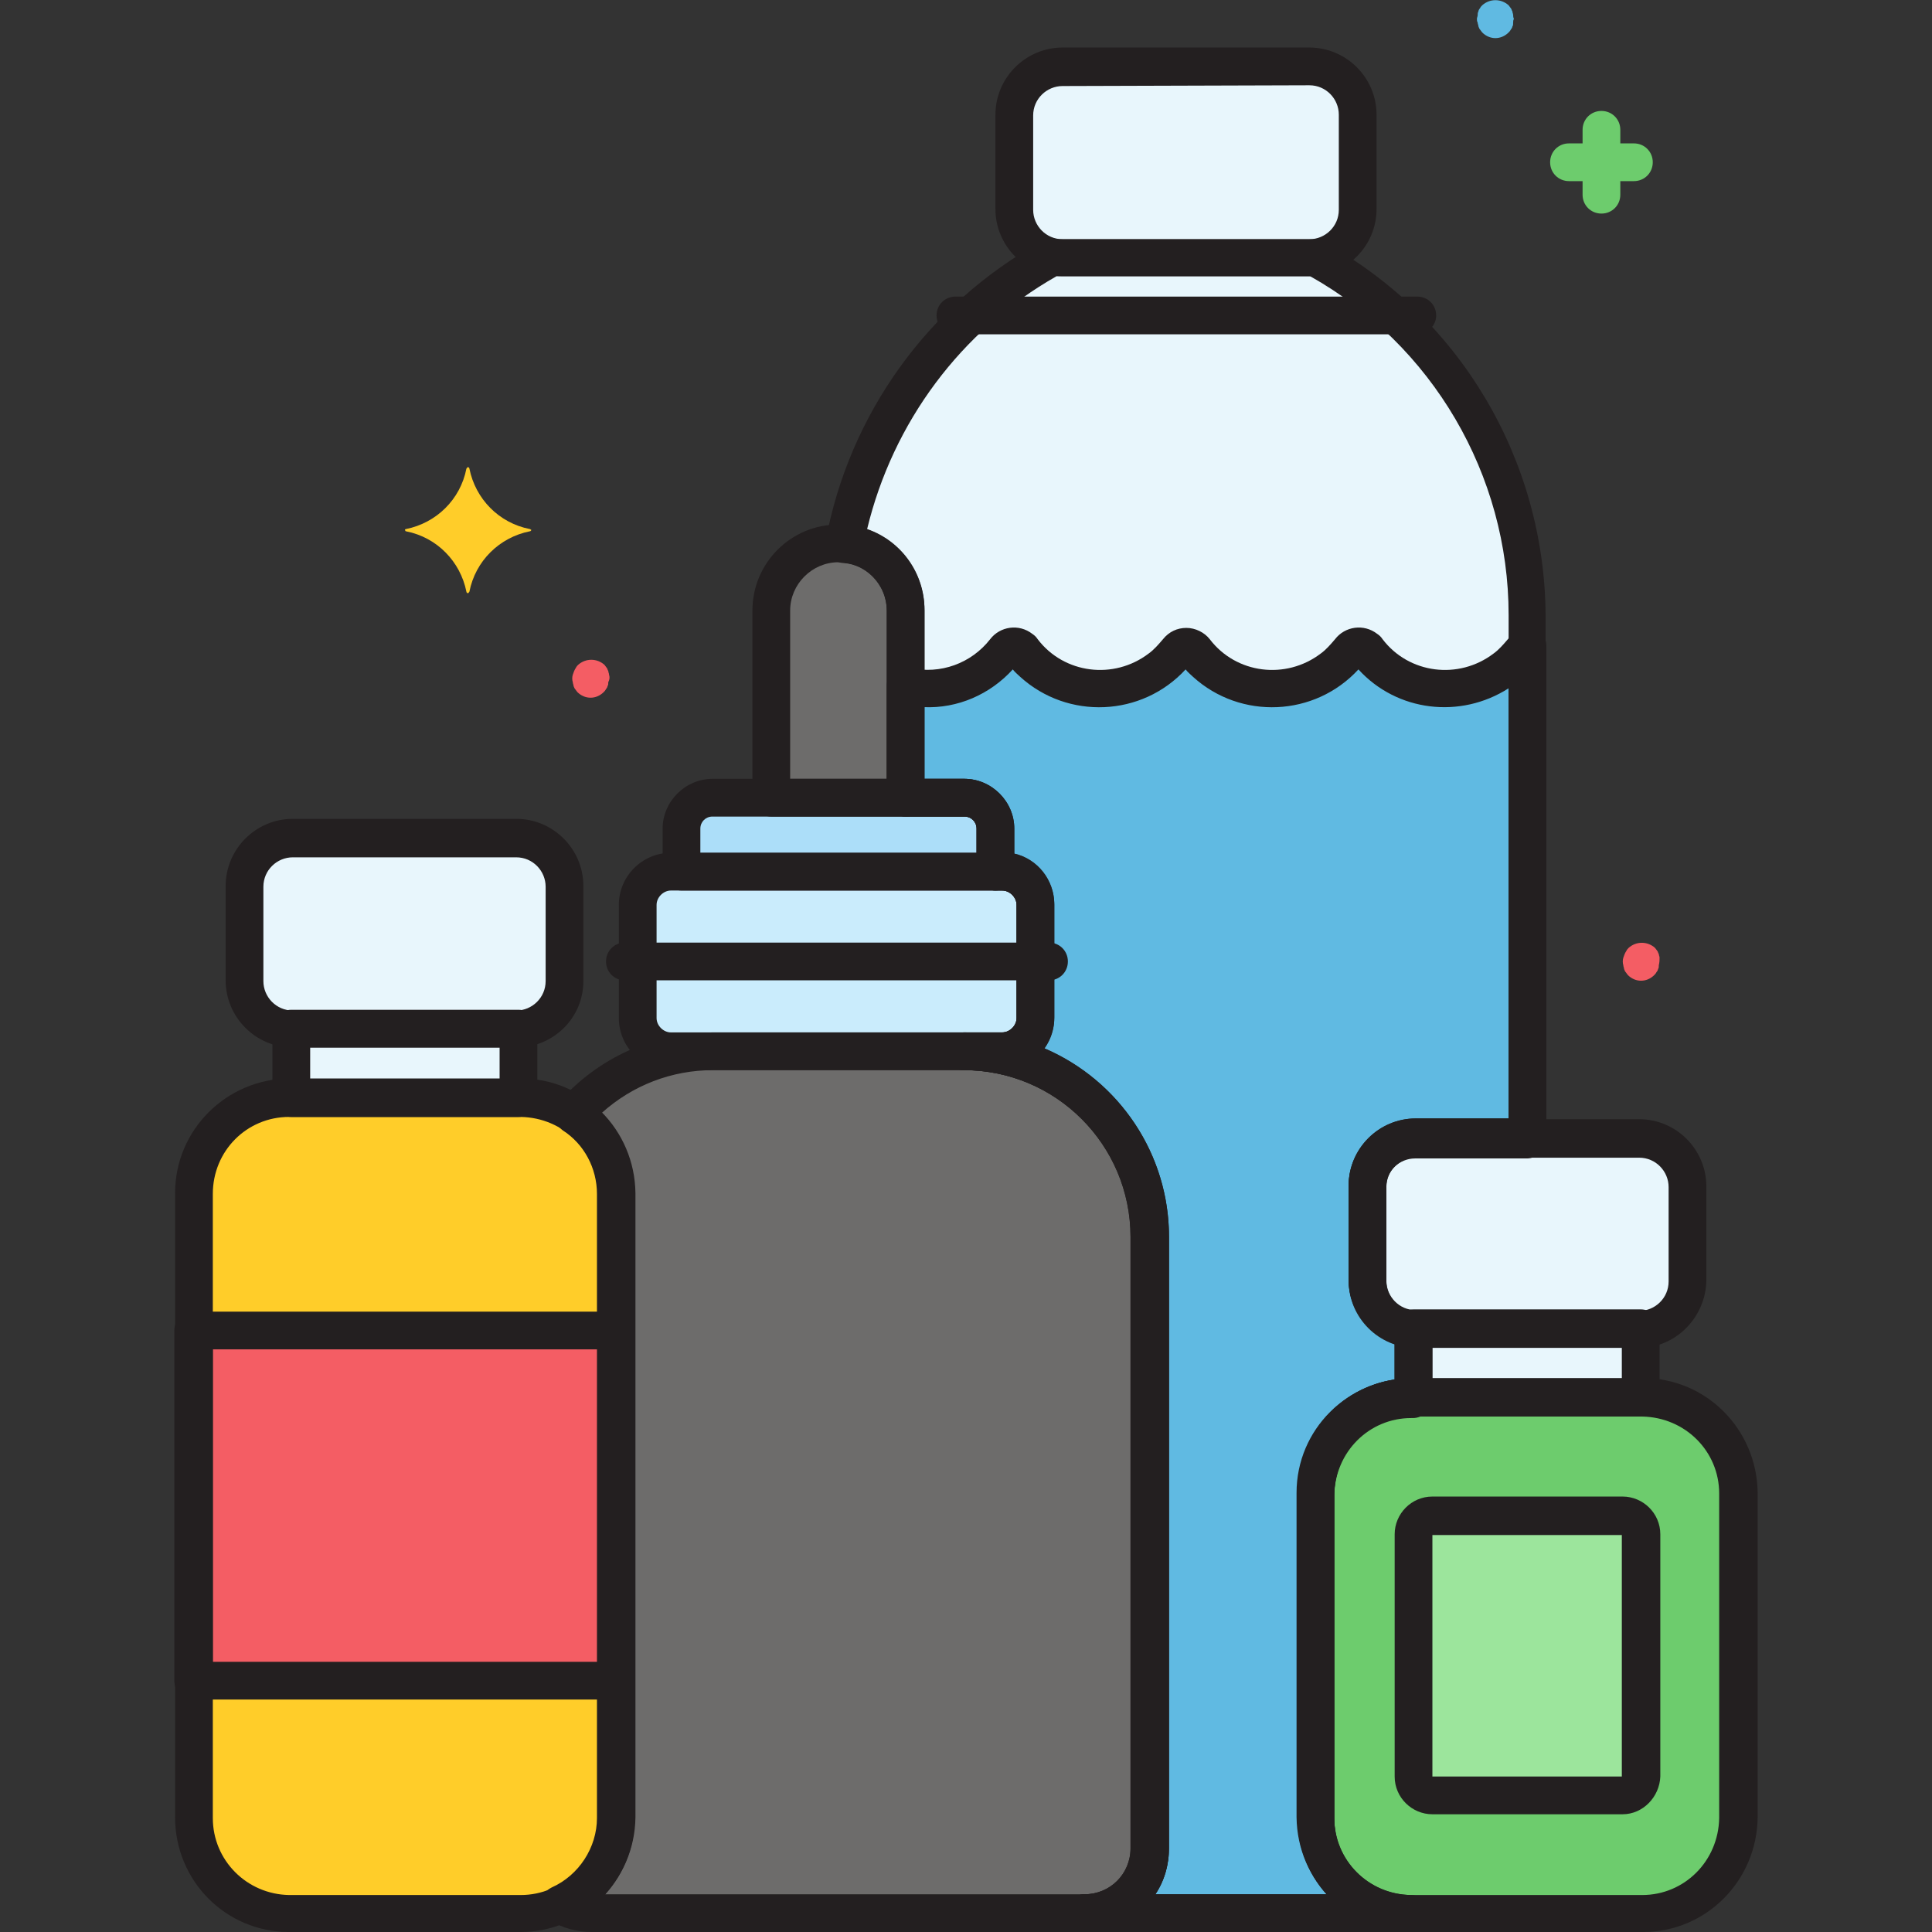 <?xml version="1.0" encoding="utf-8"?>
<!-- Generator: Adobe Illustrator 21.0.0, SVG Export Plug-In . SVG Version: 6.00 Build 0)  -->
<svg xmlns="http://www.w3.org/2000/svg" xmlns:xlink="http://www.w3.org/1999/xlink" version="1.1" id="Layer_1" x="0px" y="0px" viewBox="0 0 256 256" style="enable-background:new 0 0 256 256;" xml:space="preserve" width="512" height="512">
<rect x="0" y="0" width="256" height="256" fill="#333333" stroke="none"/>
<style type="text/css">
	.st0{fill:#E8F6FC;}
	.st1{fill:#FFCD29;}
	.st2{fill:#F45D64;}
	.st3{fill:#ACDEF9;}
	.st4{fill:#CAECFC;}
	.st5{fill:#6D6C6B;}
	.st6{fill:#60BAE2;}
	.st7{fill:#6DCC6D;}
	.st8{fill:#9CE59C;}
	.st9{fill:#231F20;}
</style>
<g id="Layer_20">
	<path class="st0" d="M38.8,111.1h29.6c3.5,0,6.4,2.8,6.4,6.4V130c0,3.5-2.8,6.4-6.4,6.4H38.8c-3.5,0-6.4-2.8-6.4-6.4v-12.5   C32.5,114,35.3,111.1,38.8,111.1z"/>
	<rect x="38.6" y="136.3" class="st0" width="30.1" height="9.2"/>
	<path class="st1" d="M38.3,145.5H69c7,0,12.7,5.7,12.7,12.7v82.7c0,7-5.7,12.7-12.7,12.7H38.3c-7,0-12.7-5.7-12.7-12.7v-82.7   C25.7,151.2,31.3,145.5,38.3,145.5z"/>
	<rect x="25.7" y="176.3" class="st2" width="56" height="46.4"/>
	<path class="st3" d="M127.8,105.7H94.4c-2.3,0-4.1,1.8-4.1,4.1v5.7h41.6v-5.7C131.9,107.6,130.1,105.8,127.8,105.7z"/>
	<path class="st4" d="M88.9,115.5h43.9c2.4,0,4.4,2,4.4,4.4v15c0,2.4-2,4.4-4.4,4.4H88.9c-2.4,0-4.4-2-4.4-4.4v-15   C84.5,117.5,86.5,115.5,88.9,115.5z"/>
	<path class="st5" d="M120,105.7V80.9c0-4.9-4-8.9-8.9-8.9l0,0c-4.9,0-8.9,4-8.9,8.9v24.9L120,105.7z"/>
	<path class="st5" d="M127.8,139.3H94.5c-7.1,0-13.8,3-18.5,8.4c3.5,2.3,5.6,6.3,5.6,10.5v82.7c0,5-2.9,9.5-7.4,11.5   c1.3,0.7,2.8,1.1,4.3,1.1h65.4c4.8,0,8.6-3.9,8.6-8.6c0,0,0,0,0,0v-81C152.4,150.3,141.4,139.3,127.8,139.3z"/>
	<path class="st0" d="M140.8,8.9h32.7c3.5,0,6.4,2.8,6.4,6.4v12.5c0,3.5-2.8,6.4-6.4,6.4h-32.7c-3.5,0-6.4-2.8-6.4-6.4V15.2   C134.4,11.7,137.3,8.9,140.8,8.9z"/>
	<path class="st0" d="M174.2,34.1h-34.9C124.9,42,114.9,55.9,111.9,72c4.6,0.4,8,4.3,8,8.8v24.9h7.8c2.3,0,4.1,1.8,4.1,4.1v5.7h0.9   c2.4,0,4.4,2,4.4,4.4v15c0,2.4-2,4.4-4.4,4.4h-5.1c13.6,0,24.6,11,24.6,24.6v81c0,4.8-3.9,8.6-8.6,8.6c0,0,0,0,0,0h43.3   c-7,0-12.6-5.7-12.7-12.7v-43c0-7,5.7-12.6,12.7-12.7h0.3v-9.2h0.3c-3.5,0-6.4-2.9-6.4-6.4v-12.5c0-3.5,2.9-6.4,6.4-6.4h14.8V81.5   C202.3,61.7,191.5,43.6,174.2,34.1z"/>
	<path class="st6" d="M120,90.9v14.8h7.8c2.3,0,4.1,1.8,4.1,4.1v5.7h0.9c2.4,0,4.4,2,4.4,4.4v15c0,2.4-2,4.4-4.4,4.4h-5.1   c13.6,0,24.6,11,24.6,24.6v81c0,4.8-3.9,8.6-8.6,8.6c0,0,0,0,0,0H187c-7,0-12.6-5.7-12.7-12.7v-43c0-7,5.7-12.6,12.7-12.7h0.3v-9.2   h0.3c-3.5,0-6.4-2.9-6.4-6.4v-12.5c0-3.5,2.9-6.4,6.4-6.4h14.8V85.7c-0.3,0.1-0.5,0.3-0.7,0.5c-4.4,5.7-12.5,6.7-18.2,2.3   c-0.9-0.7-1.6-1.4-2.3-2.3c-0.5-0.6-1.4-0.8-2.1-0.3c-0.1,0.1-0.2,0.2-0.3,0.3c-4.4,5.7-12.5,6.7-18.2,2.3   c-0.9-0.7-1.6-1.4-2.3-2.3c-0.5-0.6-1.4-0.8-2.1-0.3c-0.1,0.1-0.2,0.2-0.3,0.3c-4.4,5.7-12.5,6.7-18.2,2.3   c-0.9-0.7-1.6-1.4-2.3-2.3c-0.5-0.6-1.4-0.8-2.1-0.3c-0.1,0.1-0.2,0.2-0.3,0.3C130,90.2,124.9,92,120,90.9L120,90.9z"/>
	<path class="st0" d="M187.6,150.9h29.6c3.5,0,6.4,2.8,6.4,6.4v12.5c0,3.5-2.8,6.4-6.4,6.4h-29.6c-3.5,0-6.4-2.8-6.4-6.4v-12.5   C181.2,153.7,184.1,150.9,187.6,150.9z"/>
	<rect x="187.3" y="176.1" class="st0" width="30.1" height="9.2"/>
	<path class="st7" d="M187,185.2h30.7c7,0,12.7,5.7,12.7,12.7v43c0,7-5.7,12.7-12.7,12.7H187c-7,0-12.7-5.7-12.7-12.7v-43   C174.4,190.9,180.1,185.2,187,185.2z"/>
	<path class="st8" d="M189.8,200.9H215c1.4,0,2.5,1.1,2.5,2.5v0v32.1c0,1.4-1.1,2.5-2.5,2.5h-25.2c-1.4,0-2.5-1.1-2.5-2.5v0v-32.1   C187.3,202,188.4,200.9,189.8,200.9z"/>
	<path class="st9" d="M217.7,256H187c-8.4,0-15.1-6.8-15.2-15.2v-43c0-8.4,6.8-15.1,15.2-15.2h30.7c8.4,0,15.1,6.8,15.2,15.2v43   C232.8,249.2,226.1,256,217.7,256z M187,187.7c-5.6,0-10.1,4.5-10.2,10.2v43c0,5.6,4.5,10.1,10.1,10.2h30.7   c5.6,0,10.1-4.5,10.2-10.2v-43c0-5.6-4.5-10.1-10.2-10.2H187z"/>
	<path class="st9" d="M217.2,178.6h-29.6c-4.9,0-8.9-4-8.9-8.9v-12.5c0-4.9,4-8.9,8.9-8.9h29.6c4.9,0,8.9,4,8.9,8.9v12.5   C226,174.6,222,178.6,217.2,178.6z M187.6,153.4c-2.1,0-3.9,1.7-3.9,3.9v12.5c0,2.1,1.7,3.9,3.9,3.9h29.6c2.1,0,3.9-1.7,3.9-3.9   v-12.5c0-2.1-1.7-3.9-3.9-3.9H187.6z"/>
	<path class="st9" d="M173.5,36.6h-32.7c-4.9,0-8.9-4-8.9-8.9V15.2c0-4.9,4-8.9,8.9-8.9h32.7c4.9,0,8.9,4,8.9,8.9v12.5   C182.4,32.6,178.4,36.6,173.5,36.6z M140.8,11.4c-2.1,0-3.9,1.7-3.9,3.9v12.5c0,2.1,1.7,3.9,3.9,3.9h32.7c2.1,0,3.9-1.7,3.9-3.9   V15.2c0-2.1-1.7-3.9-3.9-3.9L140.8,11.4z"/>
	<path class="st9" d="M217.4,187.7h-30.1c-1.4,0-2.5-1.1-2.5-2.5v-9.2c0-1.4,1.1-2.5,2.5-2.5h30.1c1.4,0,2.5,1.1,2.5,2.5v9.2   C219.9,186.6,218.8,187.7,217.4,187.7z M189.8,182.7h25.1v-4.2h-25.1L189.8,182.7z"/>
	<path class="st9" d="M131.9,118H90.3c-1.4,0-2.5-1.1-2.5-2.5v-5.7c0-3.6,3-6.6,6.6-6.6h33.4c3.6,0,6.6,3,6.6,6.6v5.7   C134.4,116.9,133.3,118,131.9,118z M92.8,113h36.6v-3.2c0-0.9-0.7-1.6-1.6-1.6H94.4c-0.9,0-1.6,0.7-1.6,1.6L92.8,113z"/>
	<path class="st9" d="M132.8,141.8H88.9c-3.8,0-6.9-3.1-6.9-6.9v-15c0-3.8,3.1-6.9,6.9-6.9l0,0h43.9c3.8,0,6.9,3.1,6.9,6.9v15   C139.7,138.7,136.6,141.8,132.8,141.8z M88.9,118c-1,0-1.9,0.9-1.9,1.9l0,0v15c0,1,0.9,1.9,1.9,1.9h43.9c1,0,1.9-0.9,1.9-1.9v-15   c0-1-0.9-1.9-1.9-1.9L88.9,118z"/>
	<path class="st9" d="M139,129.9H82.8c-1.4,0-2.5-1.1-2.5-2.5c0-1.4,1.1-2.5,2.5-2.5H139c1.4,0,2.5,1.1,2.5,2.5   C141.5,128.8,140.4,129.9,139,129.9z"/>
	<path class="st9" d="M120,108.2h-17.8c-1.4,0-2.5-1.1-2.5-2.5V80.9c0-6.3,5.1-11.4,11.4-11.4s11.4,5.1,11.4,11.4c0,0,0,0,0,0v24.9   C122.5,107.1,121.4,108.2,120,108.2L120,108.2z M104.7,103.2h12.8V80.9c0-3.5-2.9-6.4-6.4-6.4c-3.5,0-6.4,2.9-6.4,6.4c0,0,0,0,0,0   V103.2z"/>
	<path class="st9" d="M69,256H38.3c-8.4,0-15.1-6.8-15.1-15.2v-82.7c0-8.4,6.8-15.1,15.1-15.2H69c8.4,0,15.1,6.8,15.2,15.2v82.7   C84.1,249.2,77.3,256,69,256z M38.3,148c-5.6,0-10.1,4.5-10.1,10.2v82.7c0,5.6,4.5,10.1,10.1,10.2H69c5.6,0,10.1-4.5,10.2-10.2   v-82.7c0-5.6-4.5-10.1-10.2-10.2L38.3,148z"/>
	<path class="st9" d="M68.4,138.8H38.8c-4.9,0-8.9-4-8.9-8.9v-12.5c0-4.9,4-8.9,8.9-8.9h29.6c4.9,0,8.9,4,8.9,8.9V130   C77.3,134.9,73.3,138.8,68.4,138.8z M38.8,113.6c-2.1,0-3.9,1.7-3.9,3.9V130c0,2.1,1.7,3.9,3.9,3.9h29.6c2.1,0,3.9-1.7,3.9-3.9   v-12.5c0-2.1-1.7-3.9-3.9-3.9H38.8z"/>
	<path class="st9" d="M68.7,148H38.6c-1.4,0-2.5-1.1-2.5-2.5v-9.2c0-1.4,1.1-2.5,2.5-2.5h30.1c1.4,0,2.5,1.1,2.5,2.5v9.2   C71.2,146.9,70.1,148,68.7,148z M41.1,143h25.1v-4.2H41.1L41.1,143z"/>
	<path class="st9" d="M143.8,256H78.4c-1.9,0-3.8-0.5-5.5-1.5c-1.2-0.7-1.6-2.2-0.9-3.4c0.3-0.5,0.7-0.8,1.1-1c3.6-1.6,6-5.3,6-9.2   v-82.7c0-3.4-1.7-6.6-4.5-8.4c-1.1-0.8-1.5-2.3-0.7-3.5c0.1-0.1,0.1-0.2,0.2-0.3c5.2-5.9,12.6-9.2,20.4-9.2h33.3   c15,0,27.1,12.2,27.1,27.1v81C154.9,251,149.9,256,143.8,256z M80.2,251h63.6c3.4,0,6.1-2.7,6.1-6.1v-81c0-12.2-9.9-22.1-22.2-22.1   H94.5c-5.5,0-10.7,2-14.8,5.7c2.8,2.8,4.4,6.7,4.4,10.7v82.7C84.1,244.6,82.7,248.2,80.2,251z"/>
	<path class="st9" d="M187,256h-43.3c-1.4,0-2.5-1.1-2.5-2.5s1.1-2.5,2.5-2.5c3.4,0,6.1-2.7,6.1-6.1v-81c0-12.2-9.9-22.1-22.1-22.1   c-1.4,0-2.5-1.1-2.5-2.5s1.1-2.5,2.5-2.5h5.1c1,0,1.9-0.9,1.9-1.9v-15c0-1-0.9-1.9-1.9-1.9h-0.9c-1.4,0-2.5-1.1-2.5-2.5v-5.7   c0-0.9-0.7-1.6-1.6-1.6H120c-1.4,0-2.5-1.1-2.5-2.5V80.9c0-3.3-2.5-6.1-5.8-6.3c-1.4-0.1-2.4-1.3-2.3-2.7c0-0.1,0-0.1,0-0.2   c3.1-16.8,13.6-31.4,28.6-39.7c0.4-0.2,0.8-0.3,1.2-0.3h34.9c0.4,0,0.8,0.1,1.2,0.3c18.1,9.9,29.4,28.9,29.5,49.6v69.4   c0,1.4-1.1,2.5-2.5,2.5h-14.8c-2.1,0-3.9,1.7-3.9,3.9v12.5c0,2.1,1.7,3.9,3.9,3.9c1.4,0,2.5,1.1,2.5,2.5c0,0.4-0.1,0.8-0.3,1.1v8   c0,1.4-1.1,2.5-2.5,2.5H187c-5.6,0-10.1,4.5-10.2,10.2v43c0,5.6,4.5,10.1,10.2,10.2c1.4,0,2.5,1.1,2.5,2.5S188.4,256,187,256z    M153.1,251h22.7c-2.5-2.8-3.9-6.4-3.9-10.2v-43c0-7.5,5.5-13.9,12.9-15v-4.8c-3.6-1.2-6.1-4.6-6.1-8.4v-12.5c0-4.9,4-8.9,8.9-8.9   h12.3V81.5c0-18.6-10.1-35.8-26.3-44.9h-33.6c-12.7,7.2-21.7,19.4-25.1,33.5c4.6,1.6,7.6,5.9,7.6,10.7v22.4h5.3   c3.6,0,6.6,3,6.6,6.6v3.3c3.1,0.7,5.3,3.5,5.3,6.7v15c0,1.5-0.5,2.9-1.3,4.1c10,4.3,16.5,14.1,16.5,25v81   C154.9,247.1,154.3,249.2,153.1,251z"/>
	<path class="st9" d="M187.8,44.3h-61.2c-1.4,0-2.5-1.1-2.5-2.5s1.1-2.5,2.5-2.5h61.2c1.4,0,2.5,1.1,2.5,2.5S189.1,44.3,187.8,44.3z   "/>
	<path class="st9" d="M215,240.4h-25.2c-2.7,0-5-2.2-5-5v-32.1c0-2.7,2.2-5,5-5H215c2.7,0,5,2.2,5,5v32.1   C219.9,238.1,217.7,240.4,215,240.4z M189.8,203.4l0,32l25.1,0l0-32H189.8z M215,203.4L215,203.4z"/>
	<path class="st9" d="M81.6,225.2h-56c-1.4,0-2.5-1.1-2.5-2.5v-46.4c0-1.4,1.1-2.5,2.5-2.5h56c1.4,0,2.5,1.1,2.5,2.5v46.4   C84.1,224.1,83,225.2,81.6,225.2C81.6,225.2,81.6,225.2,81.6,225.2z M28.2,220.2h51v-41.4h-51L28.2,220.2z"/>
	<path class="st9" d="M187,256h-43.3c-1.4,0-2.5-1.1-2.5-2.5s1.1-2.5,2.5-2.5c3.4,0,6.1-2.7,6.1-6.1v-81c0-12.2-9.9-22.1-22.1-22.1   c-1.4,0-2.5-1.1-2.5-2.5s1.1-2.5,2.5-2.5h5.1c1,0,1.9-0.9,1.9-1.9v-15c0-1-0.9-1.9-1.9-1.9h-0.9c-1.4,0-2.5-1.1-2.5-2.5v-5.7   c0-0.9-0.7-1.6-1.6-1.6H120c-1.4,0-2.5-1.1-2.5-2.5V90.9c0-1.4,1.1-2.5,2.5-2.5c0.2,0,0.4,0,0.6,0.1c4,0.9,8.1-0.6,10.6-3.8   c1.3-1.7,3.8-2.1,5.6-0.7c0.3,0.2,0.5,0.4,0.7,0.7c3.5,4.6,10.1,5.4,14.7,1.9c0.7-0.5,1.3-1.2,1.9-1.9c0.8-1,1.9-1.5,3.1-1.5l0,0   c1.2,0,2.4,0.6,3.1,1.5c3.5,4.6,10.1,5.4,14.7,1.9c0.7-0.5,1.3-1.2,1.9-1.9c1.3-1.7,3.8-2.1,5.6-0.7c0.3,0.2,0.5,0.4,0.7,0.7   c3.5,4.6,10.1,5.4,14.7,1.9c0.7-0.5,1.3-1.2,1.9-1.9c0.5-0.6,1.1-1.1,1.8-1.3c1.3-0.5,2.7,0.2,3.2,1.5c0.1,0.3,0.1,0.5,0.1,0.8   v65.1c0,1.4-1.1,2.5-2.5,2.5h-14.8c-2.1,0-3.9,1.7-3.9,3.9v12.5c0,2.1,1.7,3.9,3.9,3.9c1.4,0,2.5,1.1,2.5,2.5   c0,0.4-0.1,0.8-0.3,1.1v8c0,1.4-1.1,2.5-2.5,2.5H187c-5.6,0-10.1,4.5-10.2,10.2v43c0,5.6,4.5,10.1,10.1,10.2c1.4,0,2.5,1.1,2.5,2.5   S188.4,256,187,256z M153.1,251h22.7c-2.5-2.8-3.9-6.4-3.9-10.2v-43c0-7.5,5.5-13.9,12.9-15v-4.8c-3.6-1.2-6.1-4.6-6.1-8.4v-12.5   c0-4.9,4-8.9,8.9-8.9h12.3V91.2c-6.4,4.1-14.8,3.1-19.9-2.5c-5.8,6.3-15.6,6.7-21.9,1c-0.3-0.3-0.7-0.6-1-1   c-5.8,6.3-15.6,6.7-21.9,1c-0.3-0.3-0.7-0.6-1-1c-3,3.3-7.3,5.2-11.8,5v9.5h5.3c3.6,0,6.6,3,6.6,6.6v3.3c3.1,0.7,5.3,3.5,5.3,6.7   v15c0,1.5-0.5,2.9-1.3,4.1c10,4.3,16.5,14.1,16.5,25v81C154.9,247.1,154.3,249.2,153.1,251z M203.7,87.7L203.7,87.7z"/>
	<path class="st7" d="M216.5,19h-1.8v-1.8c0-1.4-1.1-2.5-2.5-2.5s-2.5,1.1-2.5,2.5V19h-1.8c-1.4,0-2.5,1.1-2.5,2.5s1.1,2.5,2.5,2.5   h1.8v1.8c0,1.4,1.1,2.5,2.5,2.5s2.5-1.1,2.5-2.5V24h1.8c1.4,0,2.5-1.1,2.5-2.5S217.9,19,216.5,19z"/>
	<path class="st2" d="M80.7,89.4c0-0.2-0.1-0.3-0.1-0.5c-0.1-0.1-0.1-0.3-0.2-0.4c-0.1-0.1-0.2-0.3-0.3-0.4c-1-0.9-2.5-0.9-3.5,0   c-0.1,0.1-0.2,0.2-0.3,0.4c-0.2,0.3-0.3,0.6-0.4,0.9c-0.1,0.3-0.1,0.7,0,1c0,0.2,0.1,0.3,0.1,0.5c0.1,0.2,0.1,0.3,0.2,0.4   c0.1,0.1,0.2,0.3,0.3,0.4c1,1,2.5,1,3.5,0c0,0,0,0,0,0c0.1-0.1,0.2-0.2,0.3-0.4c0.1-0.1,0.2-0.3,0.2-0.4c0.1-0.1,0.1-0.3,0.1-0.5   C80.8,90,80.8,89.7,80.7,89.4z"/>
	<path class="st6" d="M200.5,2c0-0.2-0.1-0.3-0.1-0.5c-0.1-0.1-0.1-0.3-0.2-0.4c-0.1-0.1-0.2-0.3-0.3-0.4c-1-0.9-2.5-0.9-3.5,0   c-0.1,0.1-0.2,0.2-0.3,0.4c-0.1,0.1-0.2,0.3-0.2,0.4c-0.1,0.2-0.1,0.3-0.1,0.5c0,0.2-0.1,0.3-0.1,0.5c0,0.2,0,0.3,0.1,0.5   c0,0.2,0.1,0.3,0.1,0.5c0.1,0.2,0.1,0.3,0.2,0.4c0.1,0.1,0.2,0.3,0.3,0.4c1,1,2.5,1,3.5,0c0,0,0,0,0,0c0.1-0.1,0.2-0.2,0.3-0.4   c0.1-0.1,0.2-0.3,0.2-0.4c0.1-0.1,0.1-0.3,0.1-0.5c0-0.2,0-0.3,0.1-0.5C200.5,2.3,200.5,2.1,200.5,2z"/>
	<path class="st2" d="M219.9,126.9c0-0.2-0.1-0.3-0.1-0.5c-0.1-0.1-0.1-0.3-0.2-0.4c-0.1-0.1-0.2-0.3-0.3-0.4c-1-0.9-2.5-0.9-3.5,0   c-0.1,0.1-0.2,0.2-0.3,0.4c-0.2,0.3-0.3,0.6-0.4,0.9c-0.1,0.3-0.1,0.7,0,1c0,0.2,0.1,0.3,0.1,0.5c0.1,0.2,0.1,0.3,0.2,0.4   c0.1,0.1,0.2,0.3,0.3,0.4c1,1,2.5,1,3.5,0c0,0,0,0,0,0c0.1-0.1,0.2-0.2,0.3-0.4c0.1-0.1,0.2-0.3,0.2-0.4c0.1-0.1,0.1-0.3,0.1-0.5   C219.9,127.5,219.9,127.2,219.9,126.9z"/>
	<path class="st1" d="M70.2,70.1c-4.1-0.8-7.2-4-8-8c0-0.1-0.1-0.2-0.2-0.2c-0.1,0-0.1,0.1-0.2,0.2c-0.8,4.1-4,7.2-8,8   c-0.1,0-0.2,0.1-0.1,0.2c0,0.1,0.1,0.1,0.1,0.1c4.1,0.8,7.2,4,8,8c0,0.1,0.1,0.2,0.2,0.2c0.1,0,0.1-0.1,0.2-0.2c0.8-4.1,4-7.2,8-8   c0.1,0,0.2-0.1,0.2-0.2C70.3,70.2,70.3,70.1,70.2,70.1z"/>
</g>
</svg>
